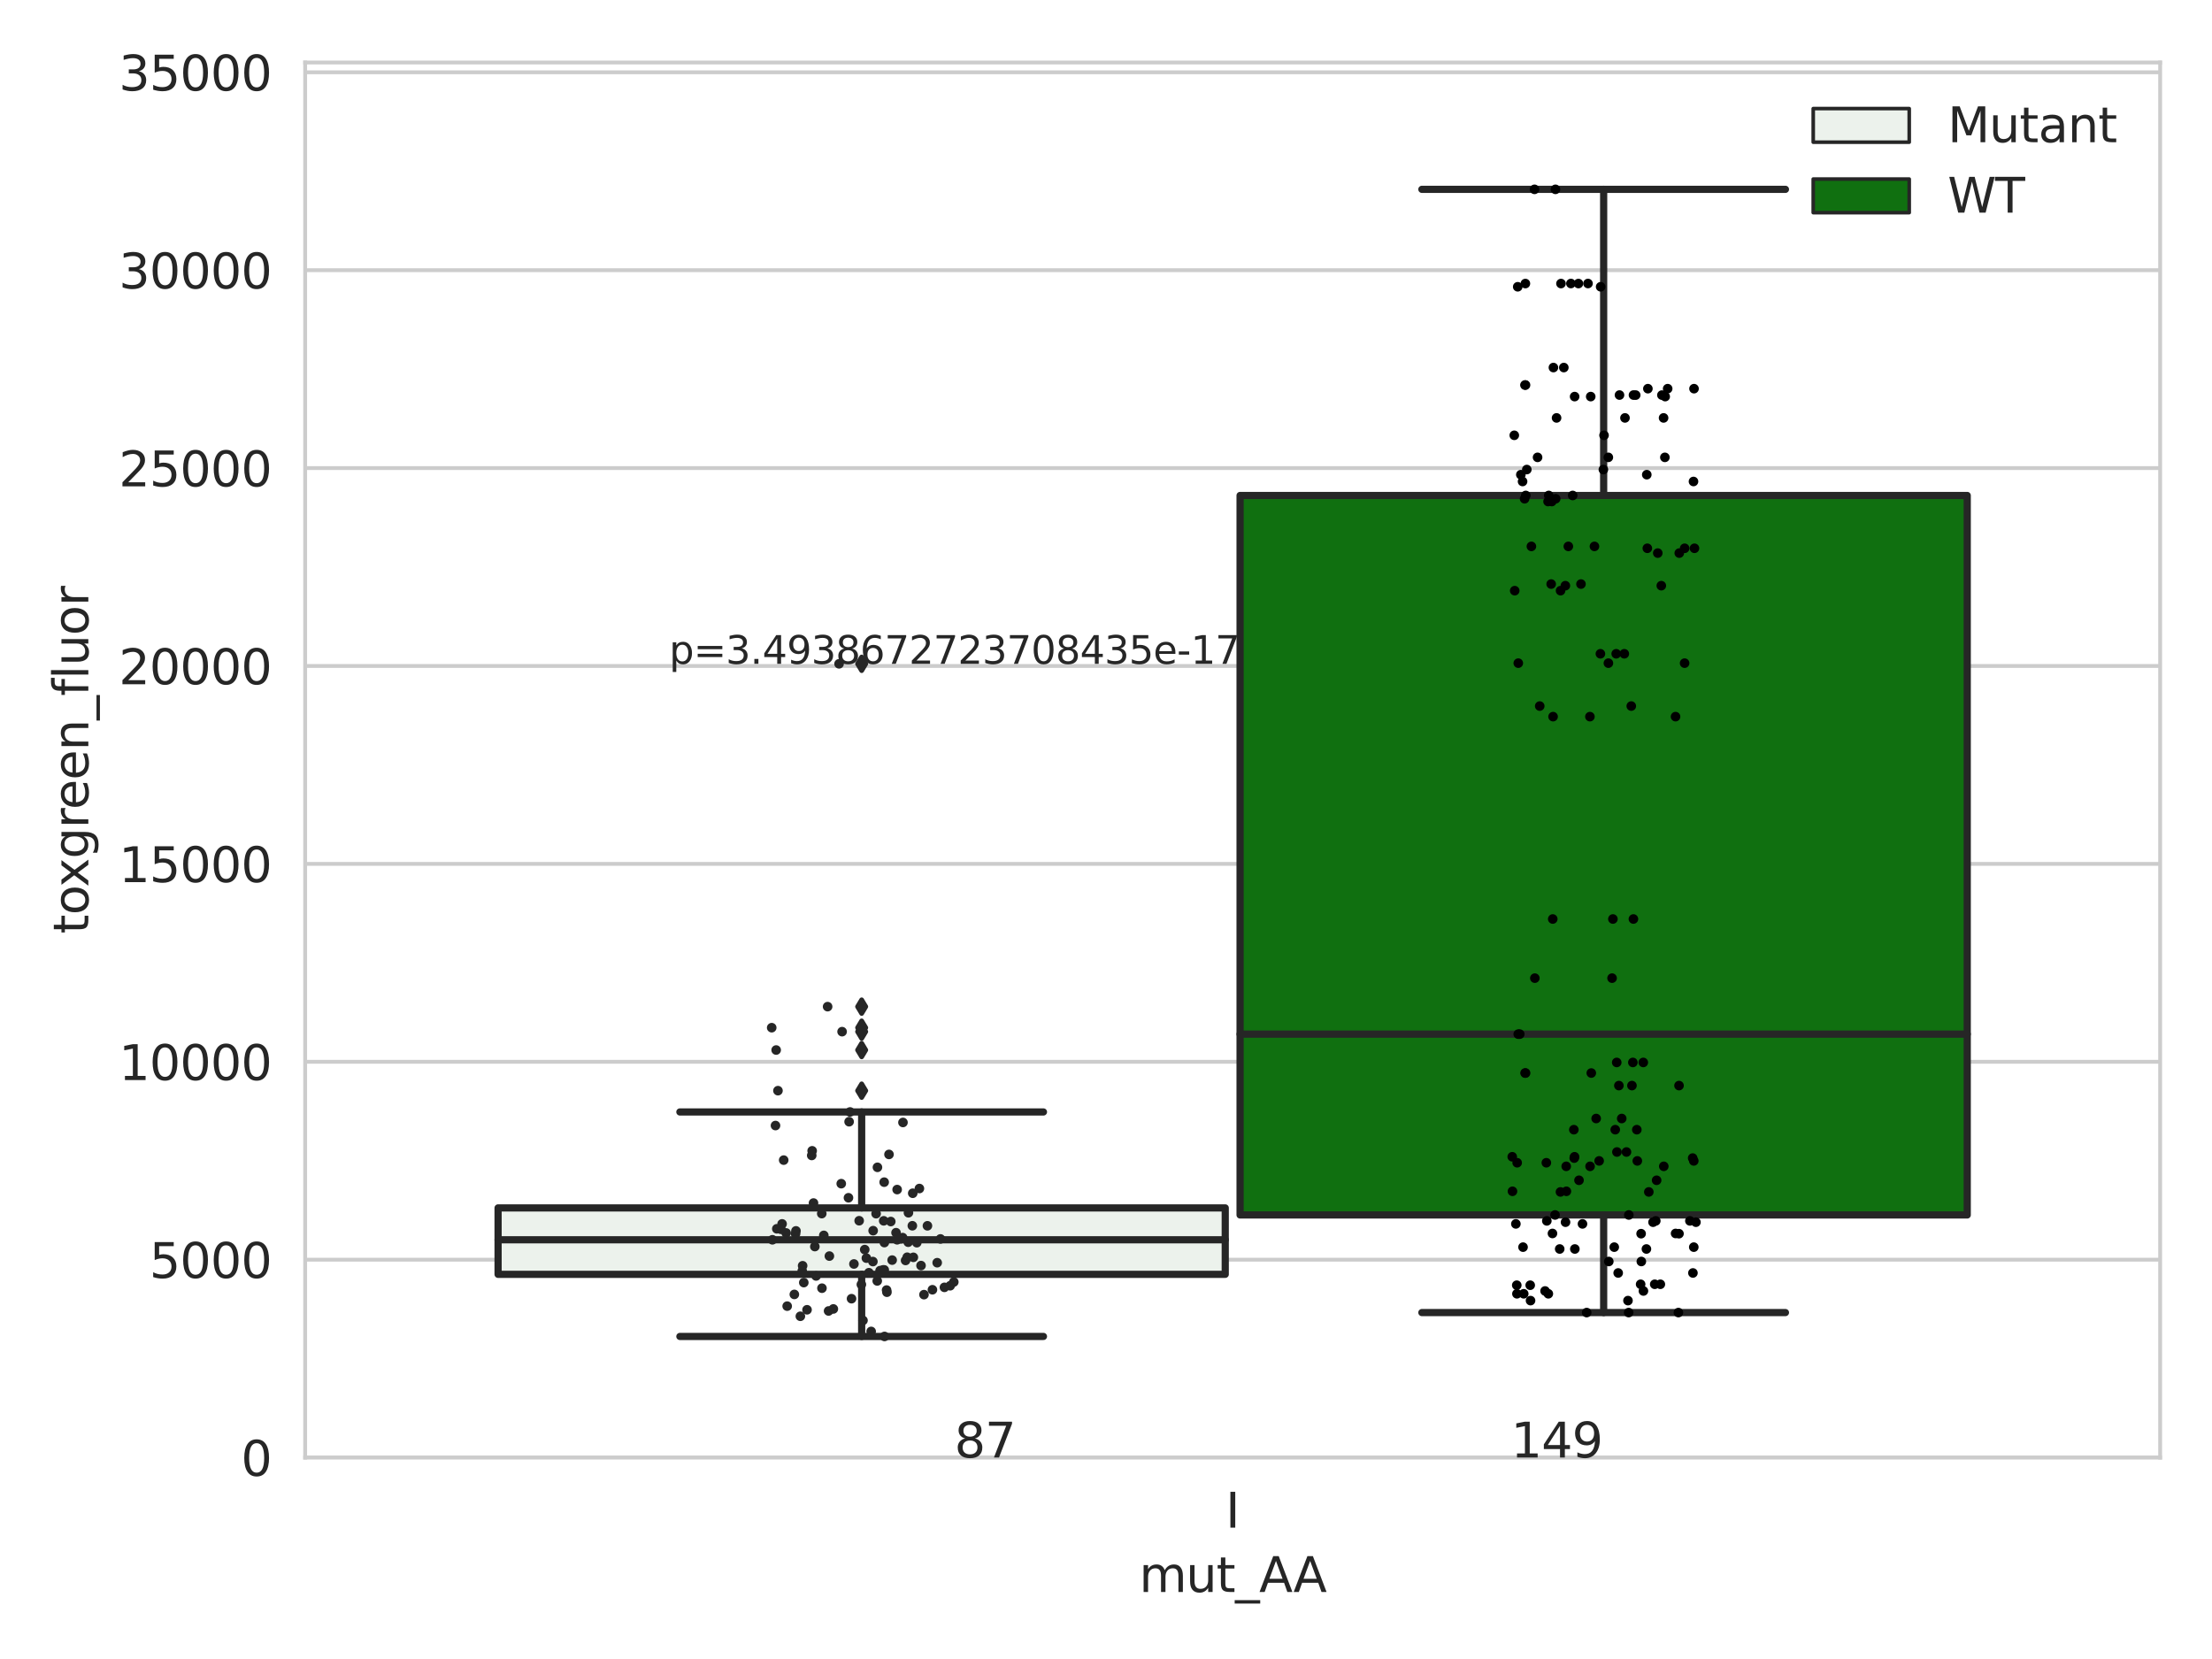 <?xml version="1.0" encoding="utf-8" standalone="no"?>
<!DOCTYPE svg PUBLIC "-//W3C//DTD SVG 1.1//EN"
  "http://www.w3.org/Graphics/SVG/1.1/DTD/svg11.dtd">
<svg xmlns:xlink="http://www.w3.org/1999/xlink" width="460.8pt" height="345.6pt" viewBox="0 0 460.8 345.6" xmlns="http://www.w3.org/2000/svg" version="1.1">
 <defs>
  <style type="text/css">*{stroke-linejoin: round; stroke-linecap: butt}</style>
 </defs>
 <g id="figure_1">
  <g id="patch_1">
   <path d="M 0 345.6 
L 460.8 345.6 
L 460.8 0 
L 0 0 
z
" style="fill: #ffffff"/>
  </g>
  <g id="axes_1">
   <g id="patch_2">
    <path d="M 63.571 303.64 
L 450 303.64 
L 450 13.022 
L 63.571 13.022 
z
" style="fill: #ffffff"/>
   </g>
   <g id="matplotlib.axis_1">
    <g id="xtick_1">
     <g id="text_1">
      <!-- I -->
      <g style="fill: #262626" transform="translate(255.311 318.238)scale(0.1 -0.1)">
       <defs>
        <path id="DejaVuSans-49" d="M 628 4666 
L 1259 4666 
L 1259 0 
L 628 0 
L 628 4666 
z
" transform="scale(0.016)"/>
       </defs>
       <use xlink:href="#DejaVuSans-49"/>
      </g>
     </g>
    </g>
    <g id="text_2">
     <!-- mut_AA -->
     <g style="fill: #262626" transform="translate(237.308 331.638)scale(0.1 -0.1)">
      <defs>
       <path id="DejaVuSans-6d" d="M 3328 2828 
Q 3544 3216 3844 3400 
Q 4144 3584 4550 3584 
Q 5097 3584 5394 3201 
Q 5691 2819 5691 2113 
L 5691 0 
L 5113 0 
L 5113 2094 
Q 5113 2597 4934 2840 
Q 4756 3084 4391 3084 
Q 3944 3084 3684 2787 
Q 3425 2491 3425 1978 
L 3425 0 
L 2847 0 
L 2847 2094 
Q 2847 2600 2669 2842 
Q 2491 3084 2119 3084 
Q 1678 3084 1418 2786 
Q 1159 2488 1159 1978 
L 1159 0 
L 581 0 
L 581 3500 
L 1159 3500 
L 1159 2956 
Q 1356 3278 1631 3431 
Q 1906 3584 2284 3584 
Q 2666 3584 2933 3390 
Q 3200 3197 3328 2828 
z
" transform="scale(0.016)"/>
       <path id="DejaVuSans-75" d="M 544 1381 
L 544 3500 
L 1119 3500 
L 1119 1403 
Q 1119 906 1312 657 
Q 1506 409 1894 409 
Q 2359 409 2629 706 
Q 2900 1003 2900 1516 
L 2900 3500 
L 3475 3500 
L 3475 0 
L 2900 0 
L 2900 538 
Q 2691 219 2414 64 
Q 2138 -91 1772 -91 
Q 1169 -91 856 284 
Q 544 659 544 1381 
z
M 1991 3584 
L 1991 3584 
z
" transform="scale(0.016)"/>
       <path id="DejaVuSans-74" d="M 1172 4494 
L 1172 3500 
L 2356 3500 
L 2356 3053 
L 1172 3053 
L 1172 1153 
Q 1172 725 1289 603 
Q 1406 481 1766 481 
L 2356 481 
L 2356 0 
L 1766 0 
Q 1100 0 847 248 
Q 594 497 594 1153 
L 594 3053 
L 172 3053 
L 172 3500 
L 594 3500 
L 594 4494 
L 1172 4494 
z
" transform="scale(0.016)"/>
       <path id="DejaVuSans-5f" d="M 3263 -1063 
L 3263 -1509 
L -63 -1509 
L -63 -1063 
L 3263 -1063 
z
" transform="scale(0.016)"/>
       <path id="DejaVuSans-41" d="M 2188 4044 
L 1331 1722 
L 3047 1722 
L 2188 4044 
z
M 1831 4666 
L 2547 4666 
L 4325 0 
L 3669 0 
L 3244 1197 
L 1141 1197 
L 716 0 
L 50 0 
L 1831 4666 
z
" transform="scale(0.016)"/>
      </defs>
      <use xlink:href="#DejaVuSans-6d"/>
      <use xlink:href="#DejaVuSans-75" x="97.412"/>
      <use xlink:href="#DejaVuSans-74" x="160.791"/>
      <use xlink:href="#DejaVuSans-5f" x="200"/>
      <use xlink:href="#DejaVuSans-41" x="250"/>
      <use xlink:href="#DejaVuSans-41" x="321.158"/>
     </g>
    </g>
   </g>
   <g id="matplotlib.axis_2">
    <g id="ytick_1">
     <g id="line2d_1">
      <path d="M 63.571 303.64 
L 450 303.64 
" clip-path="url(#p9a98317099)" style="fill: none; stroke: #cccccc; stroke-width: 0.8; stroke-linecap: round"/>
     </g>
     <g id="text_3">
      <!-- 0 -->
      <g style="fill: #262626" transform="translate(50.209 307.439)scale(0.1 -0.1)">
       <defs>
        <path id="DejaVuSans-30" d="M 2034 4250 
Q 1547 4250 1301 3770 
Q 1056 3291 1056 2328 
Q 1056 1369 1301 889 
Q 1547 409 2034 409 
Q 2525 409 2770 889 
Q 3016 1369 3016 2328 
Q 3016 3291 2770 3770 
Q 2525 4250 2034 4250 
z
M 2034 4750 
Q 2819 4750 3233 4129 
Q 3647 3509 3647 2328 
Q 3647 1150 3233 529 
Q 2819 -91 2034 -91 
Q 1250 -91 836 529 
Q 422 1150 422 2328 
Q 422 3509 836 4129 
Q 1250 4750 2034 4750 
z
" transform="scale(0.016)"/>
       </defs>
       <use xlink:href="#DejaVuSans-30"/>
      </g>
     </g>
    </g>
    <g id="ytick_2">
     <g id="line2d_2">
      <path d="M 63.571 262.414 
L 450 262.414 
" clip-path="url(#p9a98317099)" style="fill: none; stroke: #cccccc; stroke-width: 0.8; stroke-linecap: round"/>
     </g>
     <g id="text_4">
      <!-- 5000 -->
      <g style="fill: #262626" transform="translate(31.121 266.214)scale(0.1 -0.1)">
       <defs>
        <path id="DejaVuSans-35" d="M 691 4666 
L 3169 4666 
L 3169 4134 
L 1269 4134 
L 1269 2991 
Q 1406 3038 1543 3061 
Q 1681 3084 1819 3084 
Q 2600 3084 3056 2656 
Q 3513 2228 3513 1497 
Q 3513 744 3044 326 
Q 2575 -91 1722 -91 
Q 1428 -91 1123 -41 
Q 819 9 494 109 
L 494 744 
Q 775 591 1075 516 
Q 1375 441 1709 441 
Q 2250 441 2565 725 
Q 2881 1009 2881 1497 
Q 2881 1984 2565 2268 
Q 2250 2553 1709 2553 
Q 1456 2553 1204 2497 
Q 953 2441 691 2322 
L 691 4666 
z
" transform="scale(0.016)"/>
       </defs>
       <use xlink:href="#DejaVuSans-35"/>
       <use xlink:href="#DejaVuSans-30" x="63.623"/>
       <use xlink:href="#DejaVuSans-30" x="127.246"/>
       <use xlink:href="#DejaVuSans-30" x="190.869"/>
      </g>
     </g>
    </g>
    <g id="ytick_3">
     <g id="line2d_3">
      <path d="M 63.571 221.189 
L 450 221.189 
" clip-path="url(#p9a98317099)" style="fill: none; stroke: #cccccc; stroke-width: 0.8; stroke-linecap: round"/>
     </g>
     <g id="text_5">
      <!-- 10000 -->
      <g style="fill: #262626" transform="translate(24.759 224.988)scale(0.1 -0.1)">
       <defs>
        <path id="DejaVuSans-31" d="M 794 531 
L 1825 531 
L 1825 4091 
L 703 3866 
L 703 4441 
L 1819 4666 
L 2450 4666 
L 2450 531 
L 3481 531 
L 3481 0 
L 794 0 
L 794 531 
z
" transform="scale(0.016)"/>
       </defs>
       <use xlink:href="#DejaVuSans-31"/>
       <use xlink:href="#DejaVuSans-30" x="63.623"/>
       <use xlink:href="#DejaVuSans-30" x="127.246"/>
       <use xlink:href="#DejaVuSans-30" x="190.869"/>
       <use xlink:href="#DejaVuSans-30" x="254.492"/>
      </g>
     </g>
    </g>
    <g id="ytick_4">
     <g id="line2d_4">
      <path d="M 63.571 179.963 
L 450 179.963 
" clip-path="url(#p9a98317099)" style="fill: none; stroke: #cccccc; stroke-width: 0.8; stroke-linecap: round"/>
     </g>
     <g id="text_6">
      <!-- 15000 -->
      <g style="fill: #262626" transform="translate(24.759 183.762)scale(0.1 -0.1)">
       <use xlink:href="#DejaVuSans-31"/>
       <use xlink:href="#DejaVuSans-35" x="63.623"/>
       <use xlink:href="#DejaVuSans-30" x="127.246"/>
       <use xlink:href="#DejaVuSans-30" x="190.869"/>
       <use xlink:href="#DejaVuSans-30" x="254.492"/>
      </g>
     </g>
    </g>
    <g id="ytick_5">
     <g id="line2d_5">
      <path d="M 63.571 138.738 
L 450 138.738 
" clip-path="url(#p9a98317099)" style="fill: none; stroke: #cccccc; stroke-width: 0.8; stroke-linecap: round"/>
     </g>
     <g id="text_7">
      <!-- 20000 -->
      <g style="fill: #262626" transform="translate(24.759 142.537)scale(0.1 -0.1)">
       <defs>
        <path id="DejaVuSans-32" d="M 1228 531 
L 3431 531 
L 3431 0 
L 469 0 
L 469 531 
Q 828 903 1448 1529 
Q 2069 2156 2228 2338 
Q 2531 2678 2651 2914 
Q 2772 3150 2772 3378 
Q 2772 3750 2511 3984 
Q 2250 4219 1831 4219 
Q 1534 4219 1204 4116 
Q 875 4013 500 3803 
L 500 4441 
Q 881 4594 1212 4672 
Q 1544 4750 1819 4750 
Q 2544 4750 2975 4387 
Q 3406 4025 3406 3419 
Q 3406 3131 3298 2873 
Q 3191 2616 2906 2266 
Q 2828 2175 2409 1742 
Q 1991 1309 1228 531 
z
" transform="scale(0.016)"/>
       </defs>
       <use xlink:href="#DejaVuSans-32"/>
       <use xlink:href="#DejaVuSans-30" x="63.623"/>
       <use xlink:href="#DejaVuSans-30" x="127.246"/>
       <use xlink:href="#DejaVuSans-30" x="190.869"/>
       <use xlink:href="#DejaVuSans-30" x="254.492"/>
      </g>
     </g>
    </g>
    <g id="ytick_6">
     <g id="line2d_6">
      <path d="M 63.571 97.512 
L 450 97.512 
" clip-path="url(#p9a98317099)" style="fill: none; stroke: #cccccc; stroke-width: 0.8; stroke-linecap: round"/>
     </g>
     <g id="text_8">
      <!-- 25000 -->
      <g style="fill: #262626" transform="translate(24.759 101.311)scale(0.1 -0.1)">
       <use xlink:href="#DejaVuSans-32"/>
       <use xlink:href="#DejaVuSans-35" x="63.623"/>
       <use xlink:href="#DejaVuSans-30" x="127.246"/>
       <use xlink:href="#DejaVuSans-30" x="190.869"/>
       <use xlink:href="#DejaVuSans-30" x="254.492"/>
      </g>
     </g>
    </g>
    <g id="ytick_7">
     <g id="line2d_7">
      <path d="M 63.571 56.286 
L 450 56.286 
" clip-path="url(#p9a98317099)" style="fill: none; stroke: #cccccc; stroke-width: 0.8; stroke-linecap: round"/>
     </g>
     <g id="text_9">
      <!-- 30000 -->
      <g style="fill: #262626" transform="translate(24.759 60.085)scale(0.1 -0.1)">
       <defs>
        <path id="DejaVuSans-33" d="M 2597 2516 
Q 3050 2419 3304 2112 
Q 3559 1806 3559 1356 
Q 3559 666 3084 287 
Q 2609 -91 1734 -91 
Q 1441 -91 1130 -33 
Q 819 25 488 141 
L 488 750 
Q 750 597 1062 519 
Q 1375 441 1716 441 
Q 2309 441 2620 675 
Q 2931 909 2931 1356 
Q 2931 1769 2642 2001 
Q 2353 2234 1838 2234 
L 1294 2234 
L 1294 2753 
L 1863 2753 
Q 2328 2753 2575 2939 
Q 2822 3125 2822 3475 
Q 2822 3834 2567 4026 
Q 2313 4219 1838 4219 
Q 1578 4219 1281 4162 
Q 984 4106 628 3988 
L 628 4550 
Q 988 4650 1302 4700 
Q 1616 4750 1894 4750 
Q 2613 4750 3031 4423 
Q 3450 4097 3450 3541 
Q 3450 3153 3228 2886 
Q 3006 2619 2597 2516 
z
" transform="scale(0.016)"/>
       </defs>
       <use xlink:href="#DejaVuSans-33"/>
       <use xlink:href="#DejaVuSans-30" x="63.623"/>
       <use xlink:href="#DejaVuSans-30" x="127.246"/>
       <use xlink:href="#DejaVuSans-30" x="190.869"/>
       <use xlink:href="#DejaVuSans-30" x="254.492"/>
      </g>
     </g>
    </g>
    <g id="ytick_8">
     <g id="line2d_8">
      <path d="M 63.571 15.061 
L 450 15.061 
" clip-path="url(#p9a98317099)" style="fill: none; stroke: #cccccc; stroke-width: 0.8; stroke-linecap: round"/>
     </g>
     <g id="text_10">
      <!-- 35000 -->
      <g style="fill: #262626" transform="translate(24.759 18.86)scale(0.1 -0.1)">
       <use xlink:href="#DejaVuSans-33"/>
       <use xlink:href="#DejaVuSans-35" x="63.623"/>
       <use xlink:href="#DejaVuSans-30" x="127.246"/>
       <use xlink:href="#DejaVuSans-30" x="190.869"/>
       <use xlink:href="#DejaVuSans-30" x="254.492"/>
      </g>
     </g>
    </g>
    <g id="text_11">
     <!-- toxgreen_fluor -->
     <g style="fill: #262626" transform="translate(18.401 194.526)rotate(-90)scale(0.1 -0.1)">
      <defs>
       <path id="DejaVuSans-6f" d="M 1959 3097 
Q 1497 3097 1228 2736 
Q 959 2375 959 1747 
Q 959 1119 1226 758 
Q 1494 397 1959 397 
Q 2419 397 2687 759 
Q 2956 1122 2956 1747 
Q 2956 2369 2687 2733 
Q 2419 3097 1959 3097 
z
M 1959 3584 
Q 2709 3584 3137 3096 
Q 3566 2609 3566 1747 
Q 3566 888 3137 398 
Q 2709 -91 1959 -91 
Q 1206 -91 779 398 
Q 353 888 353 1747 
Q 353 2609 779 3096 
Q 1206 3584 1959 3584 
z
" transform="scale(0.016)"/>
       <path id="DejaVuSans-78" d="M 3513 3500 
L 2247 1797 
L 3578 0 
L 2900 0 
L 1881 1375 
L 863 0 
L 184 0 
L 1544 1831 
L 300 3500 
L 978 3500 
L 1906 2253 
L 2834 3500 
L 3513 3500 
z
" transform="scale(0.016)"/>
       <path id="DejaVuSans-67" d="M 2906 1791 
Q 2906 2416 2648 2759 
Q 2391 3103 1925 3103 
Q 1463 3103 1205 2759 
Q 947 2416 947 1791 
Q 947 1169 1205 825 
Q 1463 481 1925 481 
Q 2391 481 2648 825 
Q 2906 1169 2906 1791 
z
M 3481 434 
Q 3481 -459 3084 -895 
Q 2688 -1331 1869 -1331 
Q 1566 -1331 1297 -1286 
Q 1028 -1241 775 -1147 
L 775 -588 
Q 1028 -725 1275 -790 
Q 1522 -856 1778 -856 
Q 2344 -856 2625 -561 
Q 2906 -266 2906 331 
L 2906 616 
Q 2728 306 2450 153 
Q 2172 0 1784 0 
Q 1141 0 747 490 
Q 353 981 353 1791 
Q 353 2603 747 3093 
Q 1141 3584 1784 3584 
Q 2172 3584 2450 3431 
Q 2728 3278 2906 2969 
L 2906 3500 
L 3481 3500 
L 3481 434 
z
" transform="scale(0.016)"/>
       <path id="DejaVuSans-72" d="M 2631 2963 
Q 2534 3019 2420 3045 
Q 2306 3072 2169 3072 
Q 1681 3072 1420 2755 
Q 1159 2438 1159 1844 
L 1159 0 
L 581 0 
L 581 3500 
L 1159 3500 
L 1159 2956 
Q 1341 3275 1631 3429 
Q 1922 3584 2338 3584 
Q 2397 3584 2469 3576 
Q 2541 3569 2628 3553 
L 2631 2963 
z
" transform="scale(0.016)"/>
       <path id="DejaVuSans-65" d="M 3597 1894 
L 3597 1613 
L 953 1613 
Q 991 1019 1311 708 
Q 1631 397 2203 397 
Q 2534 397 2845 478 
Q 3156 559 3463 722 
L 3463 178 
Q 3153 47 2828 -22 
Q 2503 -91 2169 -91 
Q 1331 -91 842 396 
Q 353 884 353 1716 
Q 353 2575 817 3079 
Q 1281 3584 2069 3584 
Q 2775 3584 3186 3129 
Q 3597 2675 3597 1894 
z
M 3022 2063 
Q 3016 2534 2758 2815 
Q 2500 3097 2075 3097 
Q 1594 3097 1305 2825 
Q 1016 2553 972 2059 
L 3022 2063 
z
" transform="scale(0.016)"/>
       <path id="DejaVuSans-6e" d="M 3513 2113 
L 3513 0 
L 2938 0 
L 2938 2094 
Q 2938 2591 2744 2837 
Q 2550 3084 2163 3084 
Q 1697 3084 1428 2787 
Q 1159 2491 1159 1978 
L 1159 0 
L 581 0 
L 581 3500 
L 1159 3500 
L 1159 2956 
Q 1366 3272 1645 3428 
Q 1925 3584 2291 3584 
Q 2894 3584 3203 3211 
Q 3513 2838 3513 2113 
z
" transform="scale(0.016)"/>
       <path id="DejaVuSans-66" d="M 2375 4863 
L 2375 4384 
L 1825 4384 
Q 1516 4384 1395 4259 
Q 1275 4134 1275 3809 
L 1275 3500 
L 2222 3500 
L 2222 3053 
L 1275 3053 
L 1275 0 
L 697 0 
L 697 3053 
L 147 3053 
L 147 3500 
L 697 3500 
L 697 3744 
Q 697 4328 969 4595 
Q 1241 4863 1831 4863 
L 2375 4863 
z
" transform="scale(0.016)"/>
       <path id="DejaVuSans-6c" d="M 603 4863 
L 1178 4863 
L 1178 0 
L 603 0 
L 603 4863 
z
" transform="scale(0.016)"/>
      </defs>
      <use xlink:href="#DejaVuSans-74"/>
      <use xlink:href="#DejaVuSans-6f" x="39.209"/>
      <use xlink:href="#DejaVuSans-78" x="97.266"/>
      <use xlink:href="#DejaVuSans-67" x="156.445"/>
      <use xlink:href="#DejaVuSans-72" x="219.922"/>
      <use xlink:href="#DejaVuSans-65" x="258.785"/>
      <use xlink:href="#DejaVuSans-65" x="320.309"/>
      <use xlink:href="#DejaVuSans-6e" x="381.832"/>
      <use xlink:href="#DejaVuSans-5f" x="445.211"/>
      <use xlink:href="#DejaVuSans-66" x="495.211"/>
      <use xlink:href="#DejaVuSans-6c" x="530.416"/>
      <use xlink:href="#DejaVuSans-75" x="558.199"/>
      <use xlink:href="#DejaVuSans-6f" x="621.578"/>
      <use xlink:href="#DejaVuSans-72" x="682.76"/>
     </g>
    </g>
   </g>
   <g id="patch_3">
    <path d="M 103.76 265.467 
L 255.24 265.467 
L 255.24 251.629 
L 103.76 251.629 
L 103.76 265.467 
z
" clip-path="url(#p9a98317099)" style="fill: #ecf2ec; stroke: #262626; stroke-width: 1.5; stroke-linejoin: miter"/>
   </g>
   <g id="patch_4">
    <path d="M 258.331 253.101 
L 409.811 253.101 
L 409.811 103.214 
L 258.331 103.214 
L 258.331 253.101 
z
" clip-path="url(#p9a98317099)" style="fill: #107010; stroke: #262626; stroke-width: 1.5; stroke-linejoin: miter"/>
   </g>
   <g id="patch_5">
    <path d="M 256.786 303.64 
L 256.786 303.64 
L 256.786 303.64 
L 256.786 303.64 
z
" clip-path="url(#p9a98317099)" style="fill: #ecf2ec; stroke: #262626; stroke-width: 0.75; stroke-linejoin: miter"/>
   </g>
   <g id="patch_6">
    <path d="M 256.786 303.64 
L 256.786 303.64 
L 256.786 303.64 
L 256.786 303.64 
z
" clip-path="url(#p9a98317099)" style="fill: #107010; stroke: #262626; stroke-width: 0.75; stroke-linejoin: miter"/>
   </g>
   <g id="PathCollection_1"/>
   <g id="PathCollection_2"/>
   <g id="line2d_9">
    <path d="M 179.5 265.467 
L 179.5 278.405 
" clip-path="url(#p9a98317099)" style="fill: none; stroke: #262626; stroke-width: 1.5; stroke-linecap: round"/>
   </g>
   <g id="line2d_10">
    <path d="M 179.5 251.629 
L 179.5 231.641 
" clip-path="url(#p9a98317099)" style="fill: none; stroke: #262626; stroke-width: 1.5; stroke-linecap: round"/>
   </g>
   <g id="line2d_11">
    <path d="M 141.63 278.405 
L 217.37 278.405 
" clip-path="url(#p9a98317099)" style="fill: none; stroke: #262626; stroke-width: 1.5; stroke-linecap: round"/>
   </g>
   <g id="line2d_12">
    <path d="M 141.63 231.641 
L 217.37 231.641 
" clip-path="url(#p9a98317099)" style="fill: none; stroke: #262626; stroke-width: 1.5; stroke-linecap: round"/>
   </g>
   <g id="line2d_13">
    <defs>
     <path id="m67dc6fd7bb" d="M -0 1.414 
L 0.849 0 
L 0 -1.414 
L -0.849 -0 
z
" style="stroke: #262626; stroke-linejoin: miter"/>
    </defs>
    <g clip-path="url(#p9a98317099)">
     <use xlink:href="#m67dc6fd7bb" x="179.5" y="214.086" style="fill: #262626; stroke: #262626; stroke-linejoin: miter"/>
     <use xlink:href="#m67dc6fd7bb" x="179.5" y="218.739" style="fill: #262626; stroke: #262626; stroke-linejoin: miter"/>
     <use xlink:href="#m67dc6fd7bb" x="179.5" y="214.913" style="fill: #262626; stroke: #262626; stroke-linejoin: miter"/>
     <use xlink:href="#m67dc6fd7bb" x="179.5" y="138.283" style="fill: #262626; stroke: #262626; stroke-linejoin: miter"/>
     <use xlink:href="#m67dc6fd7bb" x="179.5" y="209.702" style="fill: #262626; stroke: #262626; stroke-linejoin: miter"/>
     <use xlink:href="#m67dc6fd7bb" x="179.5" y="227.207" style="fill: #262626; stroke: #262626; stroke-linejoin: miter"/>
    </g>
   </g>
   <g id="line2d_14">
    <path d="M 334.071 253.101 
L 334.071 273.432 
" clip-path="url(#p9a98317099)" style="fill: none; stroke: #262626; stroke-width: 1.5; stroke-linecap: round"/>
   </g>
   <g id="line2d_15">
    <path d="M 334.071 103.214 
L 334.071 39.442 
" clip-path="url(#p9a98317099)" style="fill: none; stroke: #262626; stroke-width: 1.5; stroke-linecap: round"/>
   </g>
   <g id="line2d_16">
    <path d="M 296.201 273.432 
L 371.941 273.432 
" clip-path="url(#p9a98317099)" style="fill: none; stroke: #262626; stroke-width: 1.5; stroke-linecap: round"/>
   </g>
   <g id="line2d_17">
    <path d="M 296.201 39.442 
L 371.941 39.442 
" clip-path="url(#p9a98317099)" style="fill: none; stroke: #262626; stroke-width: 1.5; stroke-linecap: round"/>
   </g>
   <g id="line2d_18"/>
   <g id="line2d_19">
    <path d="M 103.76 258.271 
L 255.24 258.271 
" clip-path="url(#p9a98317099)" style="fill: none; stroke: #262626; stroke-width: 1.5; stroke-linecap: round"/>
   </g>
   <g id="line2d_20">
    <path d="M 258.331 215.427 
L 409.811 215.427 
" clip-path="url(#p9a98317099)" style="fill: none; stroke: #262626; stroke-width: 1.5; stroke-linecap: round"/>
   </g>
   <g id="patch_7">
    <path d="M 63.571 303.64 
L 63.571 13.022 
" style="fill: none; stroke: #cccccc; stroke-width: 0.8; stroke-linejoin: miter; stroke-linecap: square"/>
   </g>
   <g id="patch_8">
    <path d="M 450 303.64 
L 450 13.022 
" style="fill: none; stroke: #cccccc; stroke-width: 0.8; stroke-linejoin: miter; stroke-linecap: square"/>
   </g>
   <g id="patch_9">
    <path d="M 63.571 303.64 
L 450 303.64 
" style="fill: none; stroke: #cccccc; stroke-width: 0.8; stroke-linejoin: miter; stroke-linecap: square"/>
   </g>
   <g id="patch_10">
    <path d="M 63.571 13.022 
L 450 13.022 
" style="fill: none; stroke: #cccccc; stroke-width: 0.8; stroke-linejoin: miter; stroke-linecap: square"/>
   </g>
   <g id="PathCollection_3">
    <defs>
     <path id="C0_0_196e9a4f20" d="M 0 1 
C 0.265 1 0.52 0.895 0.707 0.707 
C 0.895 0.52 1 0.265 1 -0 
C 1 -0.265 0.895 -0.52 0.707 -0.707 
C 0.52 -0.895 0.265 -1 0 -1 
C -0.265 -1 -0.52 -0.895 -0.707 -0.707 
C -0.895 -0.52 -1 -0.265 -1 0 
C -1 0.265 -0.895 0.52 -0.707 0.707 
C -0.52 0.895 -0.265 1 0 1 
z
"/>
    </defs>
    <g clip-path="url(#p9a98317099)">
     <use xlink:href="#C0_0_196e9a4f20" x="186.883" y="258.269" style="fill: #262626"/>
    </g>
    <g clip-path="url(#p9a98317099)">
     <use xlink:href="#C0_0_196e9a4f20" x="163.257" y="241.673" style="fill: #262626"/>
    </g>
    <g clip-path="url(#p9a98317099)">
     <use xlink:href="#C0_0_196e9a4f20" x="180.141" y="260.31" style="fill: #262626"/>
    </g>
    <g clip-path="url(#p9a98317099)">
     <use xlink:href="#C0_0_196e9a4f20" x="160.76" y="214.086" style="fill: #262626"/>
    </g>
    <g clip-path="url(#p9a98317099)">
     <use xlink:href="#C0_0_196e9a4f20" x="162.923" y="254.959" style="fill: #262626"/>
    </g>
    <g clip-path="url(#p9a98317099)">
     <use xlink:href="#C0_0_196e9a4f20" x="184.208" y="264.546" style="fill: #262626"/>
    </g>
    <g clip-path="url(#p9a98317099)">
     <use xlink:href="#C0_0_196e9a4f20" x="175.247" y="246.58" style="fill: #262626"/>
    </g>
    <g clip-path="url(#p9a98317099)">
     <use xlink:href="#C0_0_196e9a4f20" x="197.935" y="267.845" style="fill: #262626"/>
    </g>
    <g clip-path="url(#p9a98317099)">
     <use xlink:href="#C0_0_196e9a4f20" x="165.813" y="256.415" style="fill: #262626"/>
    </g>
    <g clip-path="url(#p9a98317099)">
     <use xlink:href="#C0_0_196e9a4f20" x="161.551" y="234.471" style="fill: #262626"/>
    </g>
    <g clip-path="url(#p9a98317099)">
     <use xlink:href="#C0_0_196e9a4f20" x="168.119" y="272.851" style="fill: #262626"/>
    </g>
    <g clip-path="url(#p9a98317099)">
     <use xlink:href="#C0_0_196e9a4f20" x="182.744" y="266.843" style="fill: #262626"/>
    </g>
    <g clip-path="url(#p9a98317099)">
     <use xlink:href="#C0_0_196e9a4f20" x="181.478" y="277.363" style="fill: #262626"/>
    </g>
    <g clip-path="url(#p9a98317099)">
     <use xlink:href="#C0_0_196e9a4f20" x="194.243" y="268.678" style="fill: #262626"/>
    </g>
    <g clip-path="url(#p9a98317099)">
     <use xlink:href="#C0_0_196e9a4f20" x="169.747" y="259.682" style="fill: #262626"/>
    </g>
    <g clip-path="url(#p9a98317099)">
     <use xlink:href="#C0_0_196e9a4f20" x="192.484" y="269.697" style="fill: #262626"/>
    </g>
    <g clip-path="url(#p9a98317099)">
     <use xlink:href="#C0_0_196e9a4f20" x="179.44" y="267.588" style="fill: #262626"/>
    </g>
    <g clip-path="url(#p9a98317099)">
     <use xlink:href="#C0_0_196e9a4f20" x="179.776" y="275.068" style="fill: #262626"/>
    </g>
    <g clip-path="url(#p9a98317099)">
     <use xlink:href="#C0_0_196e9a4f20" x="172.776" y="261.665" style="fill: #262626"/>
    </g>
    <g clip-path="url(#p9a98317099)">
     <use xlink:href="#C0_0_196e9a4f20" x="182.51" y="252.833" style="fill: #262626"/>
    </g>
    <g clip-path="url(#p9a98317099)">
     <use xlink:href="#C0_0_196e9a4f20" x="167.121" y="264.782" style="fill: #262626"/>
    </g>
    <g clip-path="url(#p9a98317099)">
     <use xlink:href="#C0_0_196e9a4f20" x="184.231" y="258.851" style="fill: #262626"/>
    </g>
    <g clip-path="url(#p9a98317099)">
     <use xlink:href="#C0_0_196e9a4f20" x="161.689" y="218.739" style="fill: #262626"/>
    </g>
    <g clip-path="url(#p9a98317099)">
     <use xlink:href="#C0_0_196e9a4f20" x="185.853" y="262.502" style="fill: #262626"/>
    </g>
    <g clip-path="url(#p9a98317099)">
     <use xlink:href="#C0_0_196e9a4f20" x="177.892" y="263.309" style="fill: #262626"/>
    </g>
    <g clip-path="url(#p9a98317099)">
     <use xlink:href="#C0_0_196e9a4f20" x="184.094" y="254.319" style="fill: #262626"/>
    </g>
    <g clip-path="url(#p9a98317099)">
     <use xlink:href="#C0_0_196e9a4f20" x="160.908" y="258.271" style="fill: #262626"/>
    </g>
    <g clip-path="url(#p9a98317099)">
     <use xlink:href="#C0_0_196e9a4f20" x="189.248" y="252.643" style="fill: #262626"/>
    </g>
    <g clip-path="url(#p9a98317099)">
     <use xlink:href="#C0_0_196e9a4f20" x="173.601" y="272.676" style="fill: #262626"/>
    </g>
    <g clip-path="url(#p9a98317099)">
     <use xlink:href="#C0_0_196e9a4f20" x="170.012" y="265.804" style="fill: #262626"/>
    </g>
    <g clip-path="url(#p9a98317099)">
     <use xlink:href="#C0_0_196e9a4f20" x="178.98" y="254.301" style="fill: #262626"/>
    </g>
    <g clip-path="url(#p9a98317099)">
     <use xlink:href="#C0_0_196e9a4f20" x="171.228" y="268.354" style="fill: #262626"/>
    </g>
    <g clip-path="url(#p9a98317099)">
     <use xlink:href="#C0_0_196e9a4f20" x="177.078" y="231.641" style="fill: #262626"/>
    </g>
    <g clip-path="url(#p9a98317099)">
     <use xlink:href="#C0_0_196e9a4f20" x="190.985" y="258.875" style="fill: #262626"/>
    </g>
    <g clip-path="url(#p9a98317099)">
     <use xlink:href="#C0_0_196e9a4f20" x="171.187" y="252.816" style="fill: #262626"/>
    </g>
    <g clip-path="url(#p9a98317099)">
     <use xlink:href="#C0_0_196e9a4f20" x="175.424" y="214.913" style="fill: #262626"/>
    </g>
    <g clip-path="url(#p9a98317099)">
     <use xlink:href="#C0_0_196e9a4f20" x="174.792" y="138.283" style="fill: #262626"/>
    </g>
    <g clip-path="url(#p9a98317099)">
     <use xlink:href="#C0_0_196e9a4f20" x="167.444" y="267.188" style="fill: #262626"/>
    </g>
    <g clip-path="url(#p9a98317099)">
     <use xlink:href="#C0_0_196e9a4f20" x="184.763" y="269.191" style="fill: #262626"/>
    </g>
    <g clip-path="url(#p9a98317099)">
     <use xlink:href="#C0_0_196e9a4f20" x="163.984" y="272.092" style="fill: #262626"/>
    </g>
    <g clip-path="url(#p9a98317099)">
     <use xlink:href="#C0_0_196e9a4f20" x="195.915" y="258.093" style="fill: #262626"/>
    </g>
    <g clip-path="url(#p9a98317099)">
     <use xlink:href="#C0_0_196e9a4f20" x="181.012" y="265.13" style="fill: #262626"/>
    </g>
    <g clip-path="url(#p9a98317099)">
     <use xlink:href="#C0_0_196e9a4f20" x="165.735" y="257.01" style="fill: #262626"/>
    </g>
    <g clip-path="url(#p9a98317099)">
     <use xlink:href="#C0_0_196e9a4f20" x="198.694" y="267.067" style="fill: #262626"/>
    </g>
    <g clip-path="url(#p9a98317099)">
     <use xlink:href="#C0_0_196e9a4f20" x="161.825" y="255.979" style="fill: #262626"/>
    </g>
    <g clip-path="url(#p9a98317099)">
     <use xlink:href="#C0_0_196e9a4f20" x="188.105" y="233.83" style="fill: #262626"/>
    </g>
    <g clip-path="url(#p9a98317099)">
     <use xlink:href="#C0_0_196e9a4f20" x="165.476" y="269.65" style="fill: #262626"/>
    </g>
    <g clip-path="url(#p9a98317099)">
     <use xlink:href="#C0_0_196e9a4f20" x="187.708" y="258.064" style="fill: #262626"/>
    </g>
    <g clip-path="url(#p9a98317099)">
     <use xlink:href="#C0_0_196e9a4f20" x="176.886" y="233.675" style="fill: #262626"/>
    </g>
    <g clip-path="url(#p9a98317099)">
     <use xlink:href="#C0_0_196e9a4f20" x="190.142" y="248.577" style="fill: #262626"/>
    </g>
    <g clip-path="url(#p9a98317099)">
     <use xlink:href="#C0_0_196e9a4f20" x="176.752" y="249.515" style="fill: #262626"/>
    </g>
    <g clip-path="url(#p9a98317099)">
     <use xlink:href="#C0_0_196e9a4f20" x="181.893" y="256.371" style="fill: #262626"/>
    </g>
    <g clip-path="url(#p9a98317099)">
     <use xlink:href="#C0_0_196e9a4f20" x="184.693" y="268.743" style="fill: #262626"/>
    </g>
    <g clip-path="url(#p9a98317099)">
     <use xlink:href="#C0_0_196e9a4f20" x="191.528" y="247.593" style="fill: #262626"/>
    </g>
    <g clip-path="url(#p9a98317099)">
     <use xlink:href="#C0_0_196e9a4f20" x="169.098" y="240.701" style="fill: #262626"/>
    </g>
    <g clip-path="url(#p9a98317099)">
     <use xlink:href="#C0_0_196e9a4f20" x="190.058" y="255.349" style="fill: #262626"/>
    </g>
    <g clip-path="url(#p9a98317099)">
     <use xlink:href="#C0_0_196e9a4f20" x="188.042" y="257.817" style="fill: #262626"/>
    </g>
    <g clip-path="url(#p9a98317099)">
     <use xlink:href="#C0_0_196e9a4f20" x="163.768" y="256.846" style="fill: #262626"/>
    </g>
    <g clip-path="url(#p9a98317099)">
     <use xlink:href="#C0_0_196e9a4f20" x="172.407" y="209.702" style="fill: #262626"/>
    </g>
    <g clip-path="url(#p9a98317099)">
     <use xlink:href="#C0_0_196e9a4f20" x="184.266" y="278.405" style="fill: #262626"/>
    </g>
    <g clip-path="url(#p9a98317099)">
     <use xlink:href="#C0_0_196e9a4f20" x="185.565" y="254.466" style="fill: #262626"/>
    </g>
    <g clip-path="url(#p9a98317099)">
     <use xlink:href="#C0_0_196e9a4f20" x="193.201" y="255.357" style="fill: #262626"/>
    </g>
    <g clip-path="url(#p9a98317099)">
     <use xlink:href="#C0_0_196e9a4f20" x="188.65" y="262.575" style="fill: #262626"/>
    </g>
    <g clip-path="url(#p9a98317099)">
     <use xlink:href="#C0_0_196e9a4f20" x="169.469" y="250.614" style="fill: #262626"/>
    </g>
    <g clip-path="url(#p9a98317099)">
     <use xlink:href="#C0_0_196e9a4f20" x="186.662" y="256.793" style="fill: #262626"/>
    </g>
    <g clip-path="url(#p9a98317099)">
     <use xlink:href="#C0_0_196e9a4f20" x="182.788" y="243.173" style="fill: #262626"/>
    </g>
    <g clip-path="url(#p9a98317099)">
     <use xlink:href="#C0_0_196e9a4f20" x="162.686" y="256.086" style="fill: #262626"/>
    </g>
    <g clip-path="url(#p9a98317099)">
     <use xlink:href="#C0_0_196e9a4f20" x="188.989" y="261.904" style="fill: #262626"/>
    </g>
    <g clip-path="url(#p9a98317099)">
     <use xlink:href="#C0_0_196e9a4f20" x="177.391" y="270.541" style="fill: #262626"/>
    </g>
    <g clip-path="url(#p9a98317099)">
     <use xlink:href="#C0_0_196e9a4f20" x="167.201" y="263.679" style="fill: #262626"/>
    </g>
    <g clip-path="url(#p9a98317099)">
     <use xlink:href="#C0_0_196e9a4f20" x="162.063" y="227.207" style="fill: #262626"/>
    </g>
    <g clip-path="url(#p9a98317099)">
     <use xlink:href="#C0_0_196e9a4f20" x="195.236" y="263.044" style="fill: #262626"/>
    </g>
    <g clip-path="url(#p9a98317099)">
     <use xlink:href="#C0_0_196e9a4f20" x="185.195" y="240.487" style="fill: #262626"/>
    </g>
    <g clip-path="url(#p9a98317099)">
     <use xlink:href="#C0_0_196e9a4f20" x="172.609" y="273.098" style="fill: #262626"/>
    </g>
    <g clip-path="url(#p9a98317099)">
     <use xlink:href="#C0_0_196e9a4f20" x="183.976" y="264.541" style="fill: #262626"/>
    </g>
    <g clip-path="url(#p9a98317099)">
     <use xlink:href="#C0_0_196e9a4f20" x="169.187" y="239.735" style="fill: #262626"/>
    </g>
    <g clip-path="url(#p9a98317099)">
     <use xlink:href="#C0_0_196e9a4f20" x="166.731" y="274.203" style="fill: #262626"/>
    </g>
    <g clip-path="url(#p9a98317099)">
     <use xlink:href="#C0_0_196e9a4f20" x="190.269" y="261.925" style="fill: #262626"/>
    </g>
    <g clip-path="url(#p9a98317099)">
     <use xlink:href="#C0_0_196e9a4f20" x="171.615" y="257.354" style="fill: #262626"/>
    </g>
    <g clip-path="url(#p9a98317099)">
     <use xlink:href="#C0_0_196e9a4f20" x="181.84" y="262.807" style="fill: #262626"/>
    </g>
    <g clip-path="url(#p9a98317099)">
     <use xlink:href="#C0_0_196e9a4f20" x="180.483" y="262.092" style="fill: #262626"/>
    </g>
    <g clip-path="url(#p9a98317099)">
     <use xlink:href="#C0_0_196e9a4f20" x="196.743" y="268.178" style="fill: #262626"/>
    </g>
    <g clip-path="url(#p9a98317099)">
     <use xlink:href="#C0_0_196e9a4f20" x="183.338" y="264.696" style="fill: #262626"/>
    </g>
    <g clip-path="url(#p9a98317099)">
     <use xlink:href="#C0_0_196e9a4f20" x="189.196" y="258.771" style="fill: #262626"/>
    </g>
    <g clip-path="url(#p9a98317099)">
     <use xlink:href="#C0_0_196e9a4f20" x="184.191" y="246.266" style="fill: #262626"/>
    </g>
    <g clip-path="url(#p9a98317099)">
     <use xlink:href="#C0_0_196e9a4f20" x="191.868" y="263.641" style="fill: #262626"/>
    </g>
    <g clip-path="url(#p9a98317099)">
     <use xlink:href="#C0_0_196e9a4f20" x="186.892" y="247.809" style="fill: #262626"/>
    </g>
   </g>
   <g id="PathCollection_4">
    <defs>
     <path id="C1_0_59537374aa" d="M 0 1 
C 0.265 1 0.52 0.895 0.707 0.707 
C 0.895 0.52 1 0.265 1 -0 
C 1 -0.265 0.895 -0.52 0.707 -0.707 
C 0.52 -0.895 0.265 -1 0 -1 
C -0.265 -1 -0.52 -0.895 -0.707 -0.707 
C -0.895 -0.52 -1 -0.265 -1 0 
C -1 0.265 -0.895 0.52 -0.707 0.707 
C -0.52 0.895 -0.265 1 0 1 
z
"/>
    </defs>
    <g clip-path="url(#p9a98317099)">
     <use xlink:href="#C1_0_59537374aa" x="316.171" y="59.741"/>
    </g>
    <g clip-path="url(#p9a98317099)">
     <use xlink:href="#C1_0_59537374aa" x="328.024" y="82.617"/>
    </g>
    <g clip-path="url(#p9a98317099)">
     <use xlink:href="#C1_0_59537374aa" x="320.756" y="147.086"/>
    </g>
    <g clip-path="url(#p9a98317099)">
     <use xlink:href="#C1_0_59537374aa" x="320.304" y="95.275"/>
    </g>
    <g clip-path="url(#p9a98317099)">
     <use xlink:href="#C1_0_59537374aa" x="340.286" y="82.297"/>
    </g>
    <g clip-path="url(#p9a98317099)">
     <use xlink:href="#C1_0_59537374aa" x="316.82" y="98.884"/>
    </g>
    <g clip-path="url(#p9a98317099)">
     <use xlink:href="#C1_0_59537374aa" x="323.606" y="76.568"/>
    </g>
    <g clip-path="url(#p9a98317099)">
     <use xlink:href="#C1_0_59537374aa" x="346.206" y="82.305"/>
    </g>
    <g clip-path="url(#p9a98317099)">
     <use xlink:href="#C1_0_59537374aa" x="315.543" y="123.047"/>
    </g>
    <g clip-path="url(#p9a98317099)">
     <use xlink:href="#C1_0_59537374aa" x="321.868" y="268.934"/>
    </g>
    <g clip-path="url(#p9a98317099)">
     <use xlink:href="#C1_0_59537374aa" x="317.845" y="103.214"/>
    </g>
    <g clip-path="url(#p9a98317099)">
     <use xlink:href="#C1_0_59537374aa" x="315.784" y="254.96"/>
    </g>
    <g clip-path="url(#p9a98317099)">
     <use xlink:href="#C1_0_59537374aa" x="336.794" y="221.327"/>
    </g>
    <g clip-path="url(#p9a98317099)">
     <use xlink:href="#C1_0_59537374aa" x="317.277" y="259.802"/>
    </g>
    <g clip-path="url(#p9a98317099)">
     <use xlink:href="#C1_0_59537374aa" x="318.84" y="270.941"/>
    </g>
    <g clip-path="url(#p9a98317099)">
     <use xlink:href="#C1_0_59537374aa" x="328.007" y="240.976"/>
    </g>
    <g clip-path="url(#p9a98317099)">
     <use xlink:href="#C1_0_59537374aa" x="353.297" y="254.605"/>
    </g>
    <g clip-path="url(#p9a98317099)">
     <use xlink:href="#C1_0_59537374aa" x="337.834" y="233.007"/>
    </g>
    <g clip-path="url(#p9a98317099)">
     <use xlink:href="#C1_0_59537374aa" x="318.771" y="267.733"/>
    </g>
    <g clip-path="url(#p9a98317099)">
     <use xlink:href="#C1_0_59537374aa" x="343.17" y="114.218"/>
    </g>
    <g clip-path="url(#p9a98317099)">
     <use xlink:href="#C1_0_59537374aa" x="325.073" y="248.303"/>
    </g>
    <g clip-path="url(#p9a98317099)">
     <use xlink:href="#C1_0_59537374aa" x="326.716" y="113.822"/>
    </g>
    <g clip-path="url(#p9a98317099)">
     <use xlink:href="#C1_0_59537374aa" x="322.629" y="103.214"/>
    </g>
    <g clip-path="url(#p9a98317099)">
     <use xlink:href="#C1_0_59537374aa" x="343.285" y="80.967"/>
    </g>
    <g clip-path="url(#p9a98317099)">
     <use xlink:href="#C1_0_59537374aa" x="317.705" y="223.532"/>
    </g>
    <g clip-path="url(#p9a98317099)">
     <use xlink:href="#C1_0_59537374aa" x="349.824" y="115.22"/>
    </g>
    <g clip-path="url(#p9a98317099)">
     <use xlink:href="#C1_0_59537374aa" x="349.059" y="256.952"/>
    </g>
    <g clip-path="url(#p9a98317099)">
     <use xlink:href="#C1_0_59537374aa" x="319.666" y="39.442"/>
    </g>
    <g clip-path="url(#p9a98317099)">
     <use xlink:href="#C1_0_59537374aa" x="324.077" y="103.899"/>
    </g>
    <g clip-path="url(#p9a98317099)">
     <use xlink:href="#C1_0_59537374aa" x="332.509" y="233.007"/>
    </g>
    <g clip-path="url(#p9a98317099)">
     <use xlink:href="#C1_0_59537374aa" x="336.485" y="235.334"/>
    </g>
    <g clip-path="url(#p9a98317099)">
     <use xlink:href="#C1_0_59537374aa" x="338.822" y="239.983"/>
    </g>
    <g clip-path="url(#p9a98317099)">
     <use xlink:href="#C1_0_59537374aa" x="329.661" y="254.96"/>
    </g>
    <g clip-path="url(#p9a98317099)">
     <use xlink:href="#C1_0_59537374aa" x="317.679" y="80.209"/>
    </g>
    <g clip-path="url(#p9a98317099)">
     <use xlink:href="#C1_0_59537374aa" x="334.15" y="90.681"/>
    </g>
    <g clip-path="url(#p9a98317099)">
     <use xlink:href="#C1_0_59537374aa" x="330.81" y="59.06"/>
    </g>
    <g clip-path="url(#p9a98317099)">
     <use xlink:href="#C1_0_59537374aa" x="327.618" y="103.214"/>
    </g>
    <g clip-path="url(#p9a98317099)">
     <use xlink:href="#C1_0_59537374aa" x="341.084" y="241.838"/>
    </g>
    <g clip-path="url(#p9a98317099)">
     <use xlink:href="#C1_0_59537374aa" x="352.786" y="100.302"/>
    </g>
    <g clip-path="url(#p9a98317099)">
     <use xlink:href="#C1_0_59537374aa" x="323.267" y="104.477"/>
    </g>
    <g clip-path="url(#p9a98317099)">
     <use xlink:href="#C1_0_59537374aa" x="315.078" y="248.17"/>
    </g>
    <g clip-path="url(#p9a98317099)">
     <use xlink:href="#C1_0_59537374aa" x="346.825" y="95.275"/>
    </g>
    <g clip-path="url(#p9a98317099)">
     <use xlink:href="#C1_0_59537374aa" x="343.48" y="248.303"/>
    </g>
    <g clip-path="url(#p9a98317099)">
     <use xlink:href="#C1_0_59537374aa" x="328.936" y="245.873"/>
    </g>
    <g clip-path="url(#p9a98317099)">
     <use xlink:href="#C1_0_59537374aa" x="345.881" y="267.537"/>
    </g>
    <g clip-path="url(#p9a98317099)">
     <use xlink:href="#C1_0_59537374aa" x="317.806" y="223.532"/>
    </g>
    <g clip-path="url(#p9a98317099)">
     <use xlink:href="#C1_0_59537374aa" x="350.935" y="138.147"/>
    </g>
    <g clip-path="url(#p9a98317099)">
     <use xlink:href="#C1_0_59537374aa" x="349.645" y="273.432"/>
    </g>
    <g clip-path="url(#p9a98317099)">
     <use xlink:href="#C1_0_59537374aa" x="341.873" y="256.999"/>
    </g>
    <g clip-path="url(#p9a98317099)">
     <use xlink:href="#C1_0_59537374aa" x="340.156" y="221.327"/>
    </g>
    <g clip-path="url(#p9a98317099)">
     <use xlink:href="#C1_0_59537374aa" x="352.895" y="80.967"/>
    </g>
    <g clip-path="url(#p9a98317099)">
     <use xlink:href="#C1_0_59537374aa" x="352.989" y="114.218"/>
    </g>
    <g clip-path="url(#p9a98317099)">
     <use xlink:href="#C1_0_59537374aa" x="326.096" y="122.008"/>
    </g>
    <g clip-path="url(#p9a98317099)">
     <use xlink:href="#C1_0_59537374aa" x="328.821" y="59.069"/>
    </g>
    <g clip-path="url(#p9a98317099)">
     <use xlink:href="#C1_0_59537374aa" x="323.136" y="121.671"/>
    </g>
    <g clip-path="url(#p9a98317099)">
     <use xlink:href="#C1_0_59537374aa" x="331.208" y="149.289"/>
    </g>
    <g clip-path="url(#p9a98317099)">
     <use xlink:href="#C1_0_59537374aa" x="316.594" y="215.427"/>
    </g>
    <g clip-path="url(#p9a98317099)">
     <use xlink:href="#C1_0_59537374aa" x="326.269" y="242.966"/>
    </g>
    <g clip-path="url(#p9a98317099)">
     <use xlink:href="#C1_0_59537374aa" x="347.406" y="80.967"/>
    </g>
    <g clip-path="url(#p9a98317099)">
     <use xlink:href="#C1_0_59537374aa" x="350.943" y="114.218"/>
    </g>
    <g clip-path="url(#p9a98317099)">
     <use xlink:href="#C1_0_59537374aa" x="337.243" y="226.147"/>
    </g>
    <g clip-path="url(#p9a98317099)">
     <use xlink:href="#C1_0_59537374aa" x="352.847" y="259.802"/>
    </g>
    <g clip-path="url(#p9a98317099)">
     <use xlink:href="#C1_0_59537374aa" x="335.046" y="95.275"/>
    </g>
    <g clip-path="url(#p9a98317099)">
     <use xlink:href="#C1_0_59537374aa" x="323.407" y="256.952"/>
    </g>
    <g clip-path="url(#p9a98317099)">
     <use xlink:href="#C1_0_59537374aa" x="342.326" y="221.327"/>
    </g>
    <g clip-path="url(#p9a98317099)">
     <use xlink:href="#C1_0_59537374aa" x="340.27" y="191.445"/>
    </g>
    <g clip-path="url(#p9a98317099)">
     <use xlink:href="#C1_0_59537374aa" x="336.838" y="239.983"/>
    </g>
    <g clip-path="url(#p9a98317099)">
     <use xlink:href="#C1_0_59537374aa" x="322.548" y="269.518"/>
    </g>
    <g clip-path="url(#p9a98317099)">
     <use xlink:href="#C1_0_59537374aa" x="335.999" y="191.445"/>
    </g>
    <g clip-path="url(#p9a98317099)">
     <use xlink:href="#C1_0_59537374aa" x="325.182" y="59.069"/>
    </g>
    <g clip-path="url(#p9a98317099)">
     <use xlink:href="#C1_0_59537374aa" x="349.763" y="256.999"/>
    </g>
    <g clip-path="url(#p9a98317099)">
     <use xlink:href="#C1_0_59537374aa" x="339.966" y="226.147"/>
    </g>
    <g clip-path="url(#p9a98317099)">
     <use xlink:href="#C1_0_59537374aa" x="333.13" y="241.838"/>
    </g>
    <g clip-path="url(#p9a98317099)">
     <use xlink:href="#C1_0_59537374aa" x="317.18" y="100.302"/>
    </g>
    <g clip-path="url(#p9a98317099)">
     <use xlink:href="#C1_0_59537374aa" x="329.346" y="121.671"/>
    </g>
    <g clip-path="url(#p9a98317099)">
     <use xlink:href="#C1_0_59537374aa" x="319.738" y="203.765"/>
    </g>
    <g clip-path="url(#p9a98317099)">
     <use xlink:href="#C1_0_59537374aa" x="341.774" y="267.537"/>
    </g>
    <g clip-path="url(#p9a98317099)">
     <use xlink:href="#C1_0_59537374aa" x="333.444" y="59.741"/>
    </g>
    <g clip-path="url(#p9a98317099)">
     <use xlink:href="#C1_0_59537374aa" x="327.862" y="235.334"/>
    </g>
    <g clip-path="url(#p9a98317099)">
     <use xlink:href="#C1_0_59537374aa" x="322.49" y="104.477"/>
    </g>
    <g clip-path="url(#p9a98317099)">
     <use xlink:href="#C1_0_59537374aa" x="324.032" y="39.442"/>
    </g>
    <g clip-path="url(#p9a98317099)">
     <use xlink:href="#C1_0_59537374aa" x="345.103" y="245.873"/>
    </g>
    <g clip-path="url(#p9a98317099)">
     <use xlink:href="#C1_0_59537374aa" x="316.278" y="215.427"/>
    </g>
    <g clip-path="url(#p9a98317099)">
     <use xlink:href="#C1_0_59537374aa" x="335.142" y="262.792"/>
    </g>
    <g clip-path="url(#p9a98317099)">
     <use xlink:href="#C1_0_59537374aa" x="343.054" y="98.884"/>
    </g>
    <g clip-path="url(#p9a98317099)">
     <use xlink:href="#C1_0_59537374aa" x="345.344" y="115.22"/>
    </g>
    <g clip-path="url(#p9a98317099)">
     <use xlink:href="#C1_0_59537374aa" x="346.081" y="122.008"/>
    </g>
    <g clip-path="url(#p9a98317099)">
     <use xlink:href="#C1_0_59537374aa" x="339.282" y="273.432"/>
    </g>
    <g clip-path="url(#p9a98317099)">
     <use xlink:href="#C1_0_59537374aa" x="339.824" y="147.086"/>
    </g>
    <g clip-path="url(#p9a98317099)">
     <use xlink:href="#C1_0_59537374aa" x="316.053" y="242.222"/>
    </g>
    <g clip-path="url(#p9a98317099)">
     <use xlink:href="#C1_0_59537374aa" x="332.154" y="113.822"/>
    </g>
    <g clip-path="url(#p9a98317099)">
     <use xlink:href="#C1_0_59537374aa" x="338.371" y="136.194"/>
    </g>
    <g clip-path="url(#p9a98317099)">
     <use xlink:href="#C1_0_59537374aa" x="352.846" y="241.838"/>
    </g>
    <g clip-path="url(#p9a98317099)">
     <use xlink:href="#C1_0_59537374aa" x="352.616" y="241.249"/>
    </g>
    <g clip-path="url(#p9a98317099)">
     <use xlink:href="#C1_0_59537374aa" x="344.358" y="254.605"/>
    </g>
    <g clip-path="url(#p9a98317099)">
     <use xlink:href="#C1_0_59537374aa" x="328.069" y="260.186"/>
    </g>
    <g clip-path="url(#p9a98317099)">
     <use xlink:href="#C1_0_59537374aa" x="340.978" y="235.334"/>
    </g>
    <g clip-path="url(#p9a98317099)">
     <use xlink:href="#C1_0_59537374aa" x="333.395" y="136.194"/>
    </g>
    <g clip-path="url(#p9a98317099)">
     <use xlink:href="#C1_0_59537374aa" x="326.309" y="248.17"/>
    </g>
    <g clip-path="url(#p9a98317099)">
     <use xlink:href="#C1_0_59537374aa" x="323.535" y="149.289"/>
    </g>
    <g clip-path="url(#p9a98317099)">
     <use xlink:href="#C1_0_59537374aa" x="331.244" y="242.966"/>
    </g>
    <g clip-path="url(#p9a98317099)">
     <use xlink:href="#C1_0_59537374aa" x="325.773" y="76.568"/>
    </g>
    <g clip-path="url(#p9a98317099)">
     <use xlink:href="#C1_0_59537374aa" x="324.915" y="260.186"/>
    </g>
    <g clip-path="url(#p9a98317099)">
     <use xlink:href="#C1_0_59537374aa" x="346.554" y="87.059"/>
    </g>
    <g clip-path="url(#p9a98317099)">
     <use xlink:href="#C1_0_59537374aa" x="334.012" y="97.817"/>
    </g>
    <g clip-path="url(#p9a98317099)">
     <use xlink:href="#C1_0_59537374aa" x="316.286" y="138.147"/>
    </g>
    <g clip-path="url(#p9a98317099)">
     <use xlink:href="#C1_0_59537374aa" x="340.746" y="82.305"/>
    </g>
    <g clip-path="url(#p9a98317099)">
     <use xlink:href="#C1_0_59537374aa" x="317.767" y="59.069"/>
    </g>
    <g clip-path="url(#p9a98317099)">
     <use xlink:href="#C1_0_59537374aa" x="322.234" y="254.332"/>
    </g>
    <g clip-path="url(#p9a98317099)">
     <use xlink:href="#C1_0_59537374aa" x="349.046" y="149.289"/>
    </g>
    <g clip-path="url(#p9a98317099)">
     <use xlink:href="#C1_0_59537374aa" x="324.261" y="87.059"/>
    </g>
    <g clip-path="url(#p9a98317099)">
     <use xlink:href="#C1_0_59537374aa" x="337.097" y="265.182"/>
    </g>
    <g clip-path="url(#p9a98317099)">
     <use xlink:href="#C1_0_59537374aa" x="315.454" y="90.681"/>
    </g>
    <g clip-path="url(#p9a98317099)">
     <use xlink:href="#C1_0_59537374aa" x="325.093" y="123.047"/>
    </g>
    <g clip-path="url(#p9a98317099)">
     <use xlink:href="#C1_0_59537374aa" x="317.604" y="103.899"/>
    </g>
    <g clip-path="url(#p9a98317099)">
     <use xlink:href="#C1_0_59537374aa" x="316.006" y="269.518"/>
    </g>
    <g clip-path="url(#p9a98317099)">
     <use xlink:href="#C1_0_59537374aa" x="315.97" y="267.733"/>
    </g>
    <g clip-path="url(#p9a98317099)">
     <use xlink:href="#C1_0_59537374aa" x="336.277" y="259.802"/>
    </g>
    <g clip-path="url(#p9a98317099)">
     <use xlink:href="#C1_0_59537374aa" x="330.534" y="273.432"/>
    </g>
    <g clip-path="url(#p9a98317099)">
     <use xlink:href="#C1_0_59537374aa" x="341.92" y="262.792"/>
    </g>
    <g clip-path="url(#p9a98317099)">
     <use xlink:href="#C1_0_59537374aa" x="335.823" y="203.765"/>
    </g>
    <g clip-path="url(#p9a98317099)">
     <use xlink:href="#C1_0_59537374aa" x="323.467" y="191.445"/>
    </g>
    <g clip-path="url(#p9a98317099)">
     <use xlink:href="#C1_0_59537374aa" x="342.357" y="268.934"/>
    </g>
    <g clip-path="url(#p9a98317099)">
     <use xlink:href="#C1_0_59537374aa" x="352.668" y="265.182"/>
    </g>
    <g clip-path="url(#p9a98317099)">
     <use xlink:href="#C1_0_59537374aa" x="338.514" y="87.059"/>
    </g>
    <g clip-path="url(#p9a98317099)">
     <use xlink:href="#C1_0_59537374aa" x="319.018" y="113.822"/>
    </g>
    <g clip-path="url(#p9a98317099)">
     <use xlink:href="#C1_0_59537374aa" x="349.772" y="226.147"/>
    </g>
    <g clip-path="url(#p9a98317099)">
     <use xlink:href="#C1_0_59537374aa" x="326.129" y="254.605"/>
    </g>
    <g clip-path="url(#p9a98317099)">
     <use xlink:href="#C1_0_59537374aa" x="315.029" y="240.976"/>
    </g>
    <g clip-path="url(#p9a98317099)">
     <use xlink:href="#C1_0_59537374aa" x="339.137" y="270.941"/>
    </g>
    <g clip-path="url(#p9a98317099)">
     <use xlink:href="#C1_0_59537374aa" x="335.059" y="138.147"/>
    </g>
    <g clip-path="url(#p9a98317099)">
     <use xlink:href="#C1_0_59537374aa" x="336.686" y="136.194"/>
    </g>
    <g clip-path="url(#p9a98317099)">
     <use xlink:href="#C1_0_59537374aa" x="342.98" y="260.186"/>
    </g>
    <g clip-path="url(#p9a98317099)">
     <use xlink:href="#C1_0_59537374aa" x="331.376" y="82.617"/>
    </g>
    <g clip-path="url(#p9a98317099)">
     <use xlink:href="#C1_0_59537374aa" x="327.94" y="241.249"/>
    </g>
    <g clip-path="url(#p9a98317099)">
     <use xlink:href="#C1_0_59537374aa" x="323.945" y="253.101"/>
    </g>
    <g clip-path="url(#p9a98317099)">
     <use xlink:href="#C1_0_59537374aa" x="317.421" y="269.518"/>
    </g>
    <g clip-path="url(#p9a98317099)">
     <use xlink:href="#C1_0_59537374aa" x="327.249" y="59.06"/>
    </g>
    <g clip-path="url(#p9a98317099)">
     <use xlink:href="#C1_0_59537374aa" x="352.038" y="254.332"/>
    </g>
    <g clip-path="url(#p9a98317099)">
     <use xlink:href="#C1_0_59537374aa" x="337.37" y="82.297"/>
    </g>
    <g clip-path="url(#p9a98317099)">
     <use xlink:href="#C1_0_59537374aa" x="318.062" y="97.817"/>
    </g>
    <g clip-path="url(#p9a98317099)">
     <use xlink:href="#C1_0_59537374aa" x="331.495" y="223.532"/>
    </g>
    <g clip-path="url(#p9a98317099)">
     <use xlink:href="#C1_0_59537374aa" x="344.713" y="267.537"/>
    </g>
    <g clip-path="url(#p9a98317099)">
     <use xlink:href="#C1_0_59537374aa" x="322.133" y="242.222"/>
    </g>
    <g clip-path="url(#p9a98317099)">
     <use xlink:href="#C1_0_59537374aa" x="339.314" y="253.101"/>
    </g>
    <g clip-path="url(#p9a98317099)">
     <use xlink:href="#C1_0_59537374aa" x="317.792" y="80.209"/>
    </g>
    <g clip-path="url(#p9a98317099)">
     <use xlink:href="#C1_0_59537374aa" x="344.933" y="254.332"/>
    </g>
    <g clip-path="url(#p9a98317099)">
     <use xlink:href="#C1_0_59537374aa" x="346.597" y="242.966"/>
    </g>
    <g clip-path="url(#p9a98317099)">
     <use xlink:href="#C1_0_59537374aa" x="346.89" y="82.617"/>
    </g>
   </g>
   <g id="text_12">
    <!-- 87 -->
    <g style="fill: #262626" transform="translate(198.821 303.626)scale(0.1 -0.1)">
     <defs>
      <path id="DejaVuSans-38" d="M 2034 2216 
Q 1584 2216 1326 1975 
Q 1069 1734 1069 1313 
Q 1069 891 1326 650 
Q 1584 409 2034 409 
Q 2484 409 2743 651 
Q 3003 894 3003 1313 
Q 3003 1734 2745 1975 
Q 2488 2216 2034 2216 
z
M 1403 2484 
Q 997 2584 770 2862 
Q 544 3141 544 3541 
Q 544 4100 942 4425 
Q 1341 4750 2034 4750 
Q 2731 4750 3128 4425 
Q 3525 4100 3525 3541 
Q 3525 3141 3298 2862 
Q 3072 2584 2669 2484 
Q 3125 2378 3379 2068 
Q 3634 1759 3634 1313 
Q 3634 634 3220 271 
Q 2806 -91 2034 -91 
Q 1263 -91 848 271 
Q 434 634 434 1313 
Q 434 1759 690 2068 
Q 947 2378 1403 2484 
z
M 1172 3481 
Q 1172 3119 1398 2916 
Q 1625 2713 2034 2713 
Q 2441 2713 2670 2916 
Q 2900 3119 2900 3481 
Q 2900 3844 2670 4047 
Q 2441 4250 2034 4250 
Q 1625 4250 1398 4047 
Q 1172 3844 1172 3481 
z
" transform="scale(0.016)"/>
      <path id="DejaVuSans-37" d="M 525 4666 
L 3525 4666 
L 3525 4397 
L 1831 0 
L 1172 0 
L 2766 4134 
L 525 4134 
L 525 4666 
z
" transform="scale(0.016)"/>
     </defs>
     <use xlink:href="#DejaVuSans-38"/>
     <use xlink:href="#DejaVuSans-37" x="63.623"/>
    </g>
   </g>
   <g id="text_13">
    <!-- p=3.4938672723708435e-17 -->
    <g style="fill: #262626" transform="translate(139.399 138.283)scale(0.08 -0.08)">
     <defs>
      <path id="DejaVuSans-70" d="M 1159 525 
L 1159 -1331 
L 581 -1331 
L 581 3500 
L 1159 3500 
L 1159 2969 
Q 1341 3281 1617 3432 
Q 1894 3584 2278 3584 
Q 2916 3584 3314 3078 
Q 3713 2572 3713 1747 
Q 3713 922 3314 415 
Q 2916 -91 2278 -91 
Q 1894 -91 1617 61 
Q 1341 213 1159 525 
z
M 3116 1747 
Q 3116 2381 2855 2742 
Q 2594 3103 2138 3103 
Q 1681 3103 1420 2742 
Q 1159 2381 1159 1747 
Q 1159 1113 1420 752 
Q 1681 391 2138 391 
Q 2594 391 2855 752 
Q 3116 1113 3116 1747 
z
" transform="scale(0.016)"/>
      <path id="DejaVuSans-3d" d="M 678 2906 
L 4684 2906 
L 4684 2381 
L 678 2381 
L 678 2906 
z
M 678 1631 
L 4684 1631 
L 4684 1100 
L 678 1100 
L 678 1631 
z
" transform="scale(0.016)"/>
      <path id="DejaVuSans-2e" d="M 684 794 
L 1344 794 
L 1344 0 
L 684 0 
L 684 794 
z
" transform="scale(0.016)"/>
      <path id="DejaVuSans-34" d="M 2419 4116 
L 825 1625 
L 2419 1625 
L 2419 4116 
z
M 2253 4666 
L 3047 4666 
L 3047 1625 
L 3713 1625 
L 3713 1100 
L 3047 1100 
L 3047 0 
L 2419 0 
L 2419 1100 
L 313 1100 
L 313 1709 
L 2253 4666 
z
" transform="scale(0.016)"/>
      <path id="DejaVuSans-39" d="M 703 97 
L 703 672 
Q 941 559 1184 500 
Q 1428 441 1663 441 
Q 2288 441 2617 861 
Q 2947 1281 2994 2138 
Q 2813 1869 2534 1725 
Q 2256 1581 1919 1581 
Q 1219 1581 811 2004 
Q 403 2428 403 3163 
Q 403 3881 828 4315 
Q 1253 4750 1959 4750 
Q 2769 4750 3195 4129 
Q 3622 3509 3622 2328 
Q 3622 1225 3098 567 
Q 2575 -91 1691 -91 
Q 1453 -91 1209 -44 
Q 966 3 703 97 
z
M 1959 2075 
Q 2384 2075 2632 2365 
Q 2881 2656 2881 3163 
Q 2881 3666 2632 3958 
Q 2384 4250 1959 4250 
Q 1534 4250 1286 3958 
Q 1038 3666 1038 3163 
Q 1038 2656 1286 2365 
Q 1534 2075 1959 2075 
z
" transform="scale(0.016)"/>
      <path id="DejaVuSans-36" d="M 2113 2584 
Q 1688 2584 1439 2293 
Q 1191 2003 1191 1497 
Q 1191 994 1439 701 
Q 1688 409 2113 409 
Q 2538 409 2786 701 
Q 3034 994 3034 1497 
Q 3034 2003 2786 2293 
Q 2538 2584 2113 2584 
z
M 3366 4563 
L 3366 3988 
Q 3128 4100 2886 4159 
Q 2644 4219 2406 4219 
Q 1781 4219 1451 3797 
Q 1122 3375 1075 2522 
Q 1259 2794 1537 2939 
Q 1816 3084 2150 3084 
Q 2853 3084 3261 2657 
Q 3669 2231 3669 1497 
Q 3669 778 3244 343 
Q 2819 -91 2113 -91 
Q 1303 -91 875 529 
Q 447 1150 447 2328 
Q 447 3434 972 4092 
Q 1497 4750 2381 4750 
Q 2619 4750 2861 4703 
Q 3103 4656 3366 4563 
z
" transform="scale(0.016)"/>
      <path id="DejaVuSans-2d" d="M 313 2009 
L 1997 2009 
L 1997 1497 
L 313 1497 
L 313 2009 
z
" transform="scale(0.016)"/>
     </defs>
     <use xlink:href="#DejaVuSans-70"/>
     <use xlink:href="#DejaVuSans-3d" x="63.477"/>
     <use xlink:href="#DejaVuSans-33" x="147.266"/>
     <use xlink:href="#DejaVuSans-2e" x="210.889"/>
     <use xlink:href="#DejaVuSans-34" x="242.676"/>
     <use xlink:href="#DejaVuSans-39" x="306.299"/>
     <use xlink:href="#DejaVuSans-33" x="369.922"/>
     <use xlink:href="#DejaVuSans-38" x="433.545"/>
     <use xlink:href="#DejaVuSans-36" x="497.168"/>
     <use xlink:href="#DejaVuSans-37" x="560.791"/>
     <use xlink:href="#DejaVuSans-32" x="624.414"/>
     <use xlink:href="#DejaVuSans-37" x="688.037"/>
     <use xlink:href="#DejaVuSans-32" x="751.66"/>
     <use xlink:href="#DejaVuSans-33" x="815.283"/>
     <use xlink:href="#DejaVuSans-37" x="878.906"/>
     <use xlink:href="#DejaVuSans-30" x="942.529"/>
     <use xlink:href="#DejaVuSans-38" x="1006.152"/>
     <use xlink:href="#DejaVuSans-34" x="1069.775"/>
     <use xlink:href="#DejaVuSans-33" x="1133.398"/>
     <use xlink:href="#DejaVuSans-35" x="1197.021"/>
     <use xlink:href="#DejaVuSans-65" x="1260.645"/>
     <use xlink:href="#DejaVuSans-2d" x="1322.168"/>
     <use xlink:href="#DejaVuSans-31" x="1358.252"/>
     <use xlink:href="#DejaVuSans-37" x="1421.875"/>
    </g>
   </g>
   <g id="text_14">
    <!-- 149 -->
    <g style="fill: #262626" transform="translate(314.75 303.626)scale(0.1 -0.1)">
     <use xlink:href="#DejaVuSans-31"/>
     <use xlink:href="#DejaVuSans-34" x="63.623"/>
     <use xlink:href="#DejaVuSans-39" x="127.246"/>
    </g>
   </g>
   <g id="legend_1">
    <g id="patch_11">
     <path d="M 377.728 29.621 
L 397.728 29.621 
L 397.728 22.621 
L 377.728 22.621 
z
" style="fill: #ecf2ec; stroke: #262626; stroke-width: 0.75; stroke-linejoin: miter"/>
    </g>
    <g id="text_15">
     <!-- Mutant -->
     <g style="fill: #262626" transform="translate(405.728 29.621)scale(0.1 -0.1)">
      <defs>
       <path id="DejaVuSans-4d" d="M 628 4666 
L 1569 4666 
L 2759 1491 
L 3956 4666 
L 4897 4666 
L 4897 0 
L 4281 0 
L 4281 4097 
L 3078 897 
L 2444 897 
L 1241 4097 
L 1241 0 
L 628 0 
L 628 4666 
z
" transform="scale(0.016)"/>
       <path id="DejaVuSans-61" d="M 2194 1759 
Q 1497 1759 1228 1600 
Q 959 1441 959 1056 
Q 959 750 1161 570 
Q 1363 391 1709 391 
Q 2188 391 2477 730 
Q 2766 1069 2766 1631 
L 2766 1759 
L 2194 1759 
z
M 3341 1997 
L 3341 0 
L 2766 0 
L 2766 531 
Q 2569 213 2275 61 
Q 1981 -91 1556 -91 
Q 1019 -91 701 211 
Q 384 513 384 1019 
Q 384 1609 779 1909 
Q 1175 2209 1959 2209 
L 2766 2209 
L 2766 2266 
Q 2766 2663 2505 2880 
Q 2244 3097 1772 3097 
Q 1472 3097 1187 3025 
Q 903 2953 641 2809 
L 641 3341 
Q 956 3463 1253 3523 
Q 1550 3584 1831 3584 
Q 2591 3584 2966 3190 
Q 3341 2797 3341 1997 
z
" transform="scale(0.016)"/>
      </defs>
      <use xlink:href="#DejaVuSans-4d"/>
      <use xlink:href="#DejaVuSans-75" x="86.279"/>
      <use xlink:href="#DejaVuSans-74" x="149.658"/>
      <use xlink:href="#DejaVuSans-61" x="188.867"/>
      <use xlink:href="#DejaVuSans-6e" x="250.146"/>
      <use xlink:href="#DejaVuSans-74" x="313.525"/>
     </g>
    </g>
    <g id="patch_12">
     <path d="M 377.728 44.299 
L 397.728 44.299 
L 397.728 37.299 
L 377.728 37.299 
z
" style="fill: #107010; stroke: #262626; stroke-width: 0.75; stroke-linejoin: miter"/>
    </g>
    <g id="text_16">
     <!-- WT -->
     <g style="fill: #262626" transform="translate(405.728 44.299)scale(0.1 -0.1)">
      <defs>
       <path id="DejaVuSans-57" d="M 213 4666 
L 850 4666 
L 1831 722 
L 2809 4666 
L 3519 4666 
L 4500 722 
L 5478 4666 
L 6119 4666 
L 4947 0 
L 4153 0 
L 3169 4050 
L 2175 0 
L 1381 0 
L 213 4666 
z
" transform="scale(0.016)"/>
       <path id="DejaVuSans-54" d="M -19 4666 
L 3928 4666 
L 3928 4134 
L 2272 4134 
L 2272 0 
L 1638 0 
L 1638 4134 
L -19 4134 
L -19 4666 
z
" transform="scale(0.016)"/>
      </defs>
      <use xlink:href="#DejaVuSans-57"/>
      <use xlink:href="#DejaVuSans-54" x="98.877"/>
     </g>
    </g>
   </g>
  </g>
 </g>
 <defs>
  <clipPath id="p9a98317099">
   <rect x="63.571" y="13.022" width="386.429" height="290.618"/>
  </clipPath>
 </defs>
</svg>
